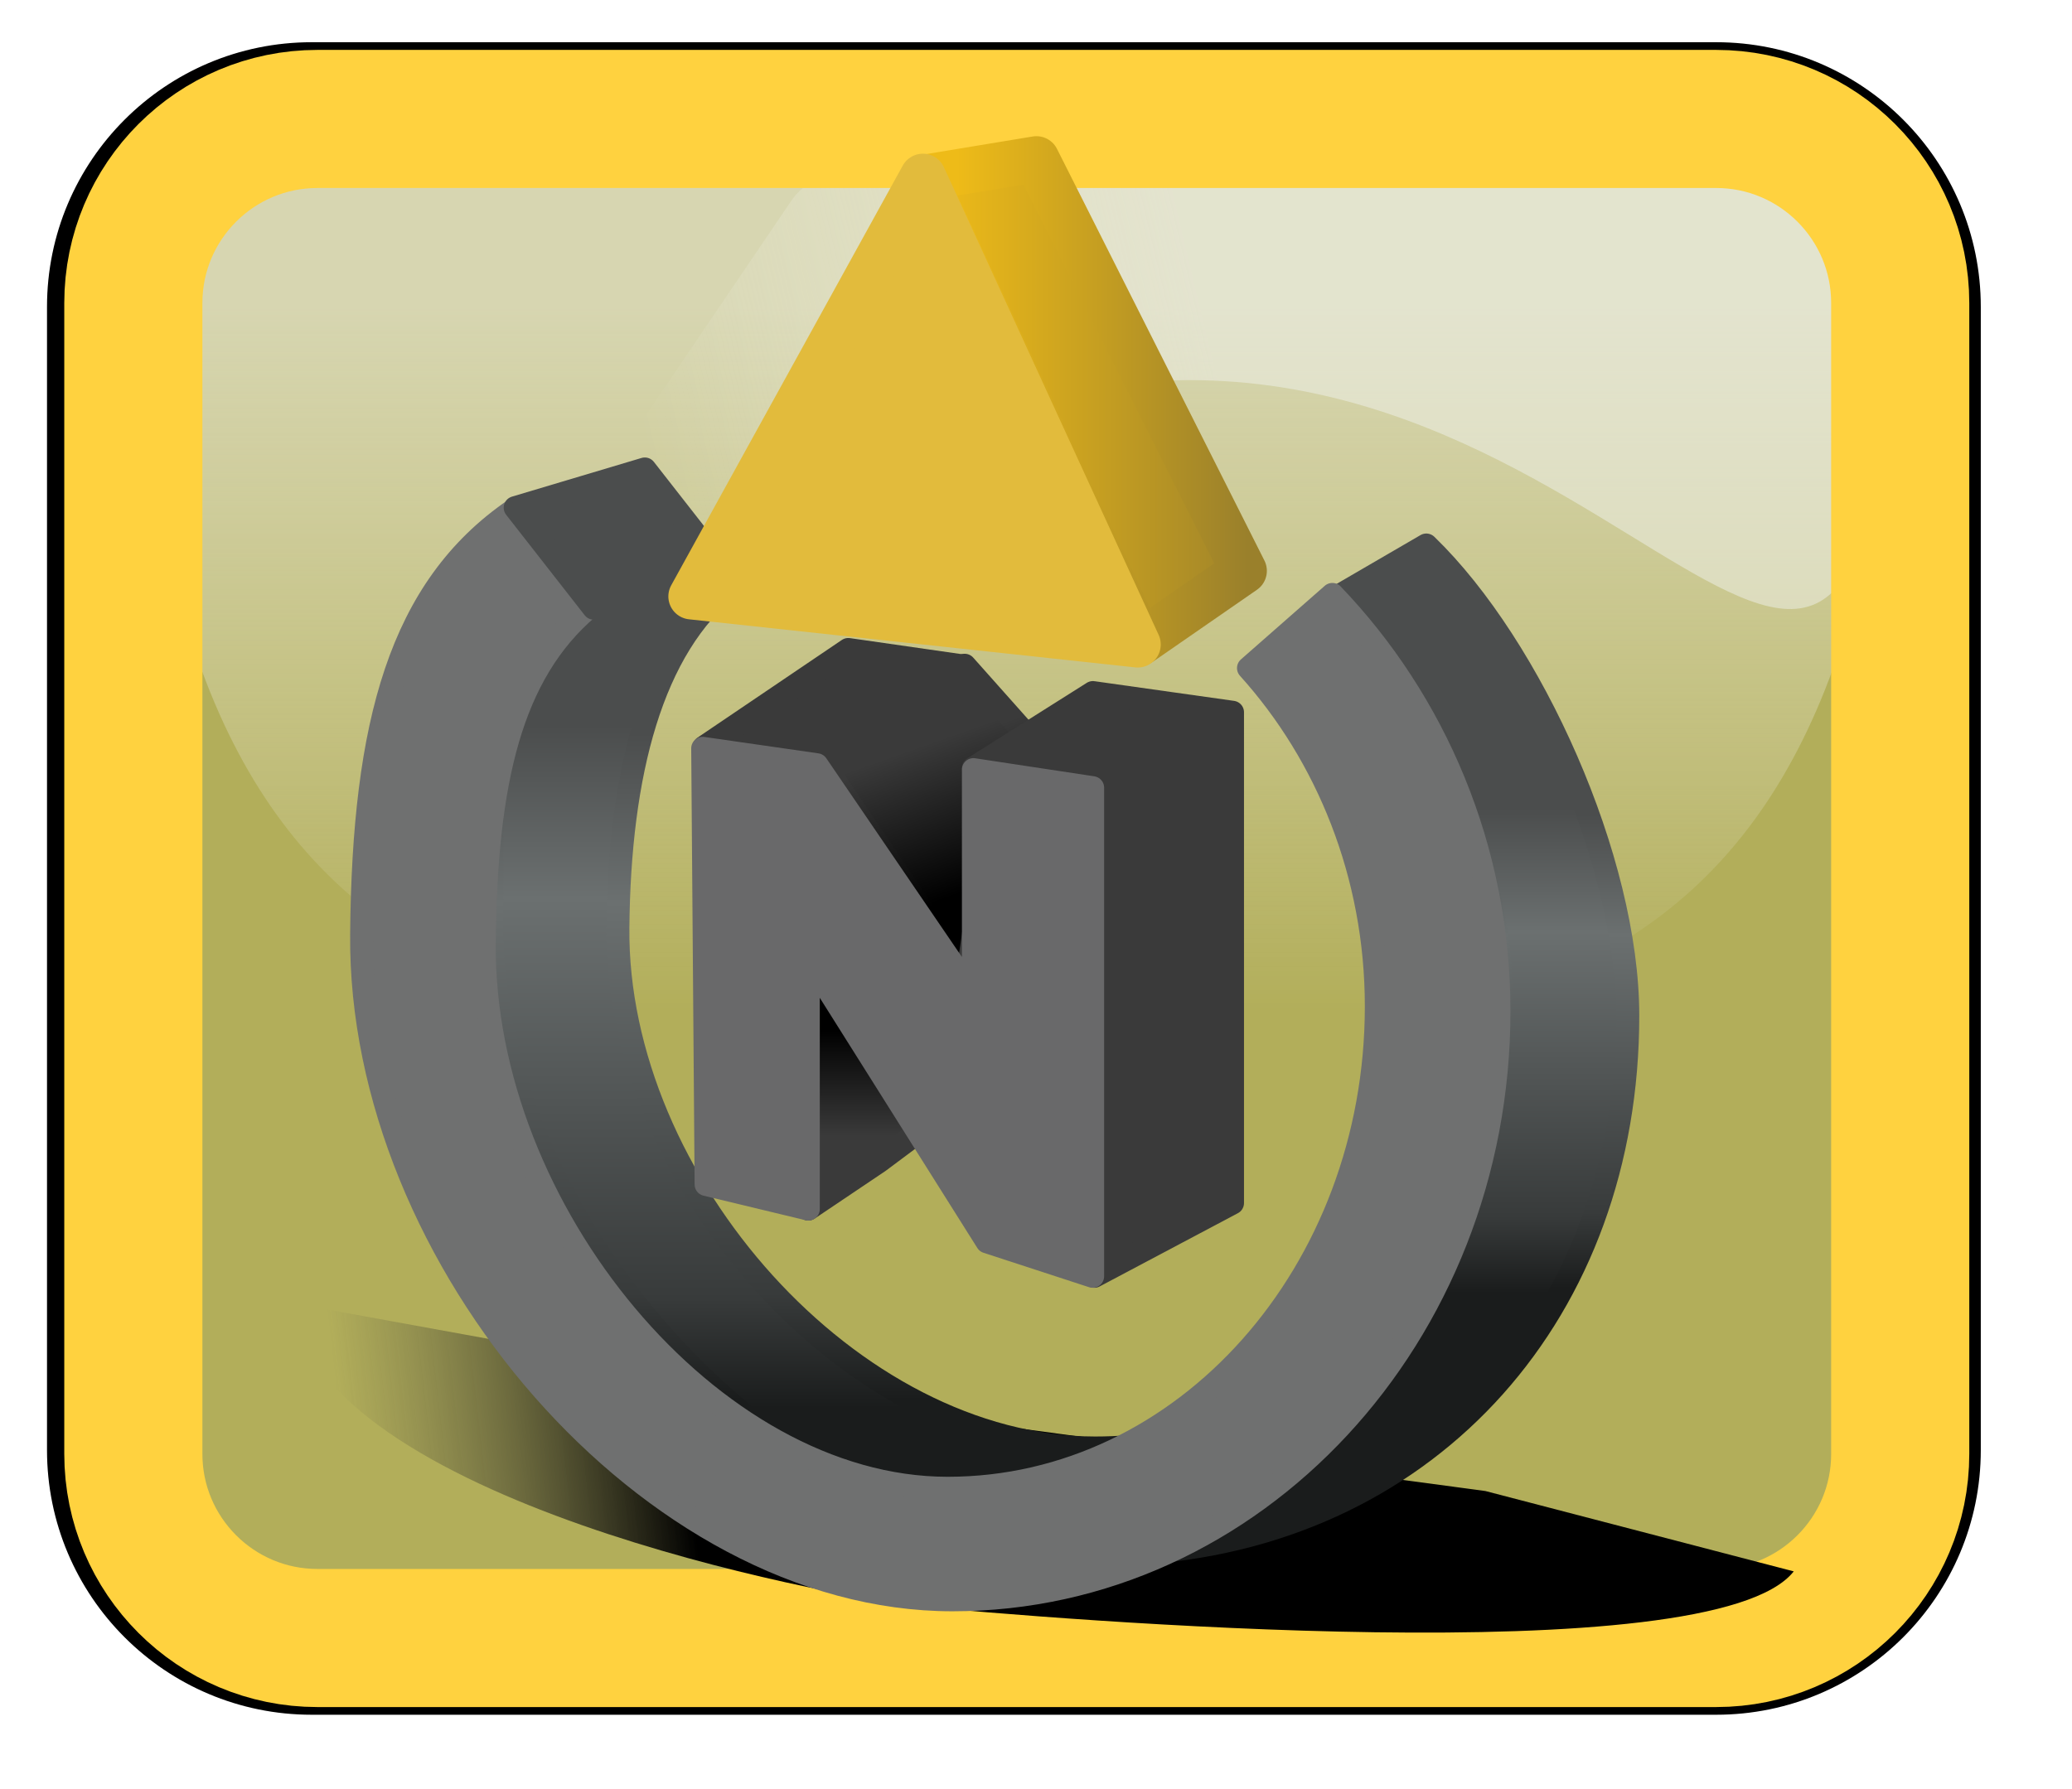 ﻿<?xml version="1.0" encoding="utf-8"?>
<!DOCTYPE svg PUBLIC "-//W3C//DTD SVG 1.1//EN" "http://www.w3.org/Graphics/SVG/1.1/DTD/svg11.dtd">
<svg xmlns="http://www.w3.org/2000/svg" xmlns:xlink="http://www.w3.org/1999/xlink" version="1.1" baseProfile="full" width="90" height="77.727" viewBox="0 0 90.00 77.73" enable-background="new 0 0 90.00 77.73" xml:space="preserve">
	<path fill="#B2AE5A" fill-opacity="1" stroke-linejoin="round" stroke="#000000" stroke-opacity="1" d="M 13.54,2.334L 74.54,2.334C 80.615,2.334 85.54,7.259 85.54,13.334L 85.54,63.001C 85.54,69.076 80.615,74.001 74.54,74.001L 13.54,74.001C 7.465,74.001 2.54,69.076 2.54,63.001L 2.54,13.334C 2.54,7.259 7.465,2.334 13.54,2.334 Z "/>
	<linearGradient id="SVGID_Fill1_" gradientUnits="objectBoundingBox" x1="0.504" y1="-0.275" x2="2.054" y2="-0.275" gradientTransform="rotate(90 0.504 -0.275)">
		<stop offset="0.316" stop-color="#F0F1EC" stop-opacity="0.592"/>
		<stop offset="0.8" stop-color="#FFFFFF" stop-opacity="0"/>
	</linearGradient>
	<path fill="url(#SVGID_Fill1_)" stroke-width="0.2" stroke-linejoin="round" d="M 73.56,4.818L 15.449,4.818C 12.415,4.818 8.641,5.665 5.874,9.463L 5.94,9.463C 6.005,45.062 24.106,45.183 44.483,45.183C 64.86,45.183 82.169,44.839 82.499,9.38L 82.499,9.408C 81.049,7.341 79.138,5.218 73.56,4.818 Z "/>
	<linearGradient id="SVGID_Fill2_" gradientUnits="objectBoundingBox" x1="0.94" y1="0.437" x2="2.525" y2="0.437" gradientTransform="rotate(170.547 0.94 0.437)">
		<stop offset="0.274" stop-color="#F0F1EC" stop-opacity="0.502"/>
		<stop offset="0.563" stop-color="#FFFFFF" stop-opacity="0"/>
	</linearGradient>
	<path fill="url(#SVGID_Fill2_)" stroke-width="0.2" stroke-linejoin="round" d="M 73.33,4.771L 56.342,6.633C 53.308,6.633 37.191,4.846 34.424,8.644L 26.342,20.56C 30.701,27.566 46.02,18.475 48.392,16.725C 72.023,13.708 81.939,44.792 82.268,9.333L 82.268,9.361C 80.819,7.294 78.908,5.172 73.33,4.771 Z "/>
	<path fill="none" stroke-width="6" stroke-linejoin="round" stroke="#FFD23F" stroke-opacity="1" d="M 13.79,5.168L 74.54,5.168C 78.959,5.168 82.54,8.749 82.54,13.168L 82.54,63.167C 82.54,67.586 78.959,71.167 74.54,71.167L 13.79,71.167C 9.372,71.167 5.79,67.586 5.79,63.167L 5.79,13.168C 5.79,8.749 9.372,5.168 13.79,5.168 Z "/>
	<linearGradient id="SVGID_Fill3_" gradientUnits="objectBoundingBox" x1="0.997" y1="0.385" x2="2.018" y2="0.385" gradientTransform="rotate(177.266 0.997 0.385)">
		<stop offset="0" stop-color="#000000" stop-opacity="1"/>
		<stop offset="0.419" stop-color="#000000" stop-opacity="1"/>
		<stop offset="0.656" stop-color="#1E1E1E" stop-opacity="0.475"/>
		<stop offset="0.902" stop-color="#3A3A3A" stop-opacity="0"/>
	</linearGradient>
	<path fill="url(#SVGID_Fill3_)" stroke-width="0.2" stroke-linejoin="round" d="M 33.017,60.319L 12.54,56.59C 14.017,65.266 35.983,69.318 39.664,69.765L 42.651,61.947L 33.017,60.319 Z "/>
	<linearGradient id="SVGID_Fill4_" gradientUnits="objectBoundingBox" x1="0.228" y1="-0.765" x2="3.015" y2="-0.765" gradientTransform="rotate(25.282 0.228 -0.765)">
		<stop offset="0" stop-color="#000000" stop-opacity="1"/>
		<stop offset="0.502" stop-color="#000000" stop-opacity="1"/>
		<stop offset="0.693" stop-color="#1E1E1E" stop-opacity="0.475"/>
		<stop offset="0.8" stop-color="#3A3A3A" stop-opacity="0"/>
	</linearGradient>
	<path fill="url(#SVGID_Fill4_)" stroke-width="0.2" stroke-linejoin="round" d="M 39.686,69.767C 45.674,70.341 74.381,72.759 77.915,68.272L 64.521,64.781L 43.42,61.947L 39.664,69.765 Z "/>
	<linearGradient id="SVGID_Stroke1_" gradientUnits="objectBoundingBox" x1="0.5" y1="0.738" x2="0.975" y2="0.738" gradientTransform="rotate(-90 0.5 0.738)">
		<stop offset="0" stop-color="#1A1C1C" stop-opacity="1"/>
		<stop offset="0.158" stop-color="#383B3B" stop-opacity="1"/>
		<stop offset="0.74" stop-color="#6B7070" stop-opacity="1"/>
		<stop offset="0.991" stop-color="#4B4D4D" stop-opacity="1"/>
	</linearGradient>
	<linearGradient id="SVGID_Fill5_" gradientUnits="objectBoundingBox" x1="0.5" y1="0.743" x2="0.986" y2="0.743" gradientTransform="rotate(-90 0.5 0.743)">
		<stop offset="0" stop-color="#1A1C1C" stop-opacity="1"/>
		<stop offset="0.158" stop-color="#383B3B" stop-opacity="1"/>
		<stop offset="0.74" stop-color="#6B7070" stop-opacity="1"/>
		<stop offset="0.991" stop-color="#4B4D4D" stop-opacity="1"/>
	</linearGradient>
	<path fill="url(#SVGID_Fill5_)" stroke-linejoin="round" stroke="url(#SVGID_Stroke1_)" d="M 50.542,62.666L 49.805,67.46C 62.217,66.519 70.705,56.921 70.705,44.124C 70.705,37.372 66.526,28.099 61.954,23.68L 58.034,25.96C 61.548,29.568 65.183,37.425 65.183,42.889C 65.183,52.86 59.456,61.154 50.542,62.666 Z "/>
	<linearGradient id="SVGID_Stroke2_" gradientUnits="objectBoundingBox" x1="0.491" y1="0.841" x2="1.172" y2="0.841" gradientTransform="rotate(-90 0.491 0.841)">
		<stop offset="0" stop-color="#1A1C1C" stop-opacity="1"/>
		<stop offset="0.158" stop-color="#383B3B" stop-opacity="1"/>
		<stop offset="0.74" stop-color="#6B7070" stop-opacity="1"/>
		<stop offset="0.991" stop-color="#4B4D4D" stop-opacity="1"/>
	</linearGradient>
	<linearGradient id="SVGID_Fill6_" gradientUnits="objectBoundingBox" x1="0.491" y1="0.849" x2="1.188" y2="0.849" gradientTransform="rotate(-90 0.491 0.849)">
		<stop offset="0" stop-color="#1A1C1C" stop-opacity="1"/>
		<stop offset="0.158" stop-color="#383B3B" stop-opacity="1"/>
		<stop offset="0.74" stop-color="#6B7070" stop-opacity="1"/>
		<stop offset="0.991" stop-color="#4B4D4D" stop-opacity="1"/>
	</linearGradient>
	<path fill="url(#SVGID_Fill6_)" stroke-linejoin="round" stroke="url(#SVGID_Stroke2_)" d="M 26.837,40.306C 26.9,33.595 28.302,28.137 31.756,25.414L 31.46,24.844L 25.938,26.459C 20.827,29.707 21.439,31.201 21.353,39.932C 21.221,53.411 34.28,67.535 47.783,67.535C 48.468,67.535 49.142,67.51 49.805,67.46L 50.542,62.666C 49.587,62.828 48.595,62.912 47.57,62.912C 36.977,62.912 26.733,51.345 26.837,40.306 Z "/>
	<path fill="#6F7070" fill-opacity="1" stroke-linejoin="round" stroke="#6F7070" stroke-opacity="1" d="M 21.033,40.979C 21.094,33.948 22.193,29.264 25.546,26.411L 25.545,26.411L 22.339,22.142C 17.376,25.545 15.791,31.439 15.708,40.586C 15.579,54.709 28.259,69.506 41.37,69.506C 54.481,69.506 65.109,58.057 65.109,43.934C 65.109,36.86 62.312,30.456 57.873,25.827L 54.231,29.026C 57.642,32.806 59.784,37.995 59.784,43.72C 59.784,55.286 51.447,64.662 41.163,64.662C 30.878,64.662 20.932,52.544 21.033,40.979 Z "/>
	<path fill="#4B4D4D" fill-opacity="1" stroke-linejoin="round" stroke="#4B4D4D" stroke-opacity="1" d="M 22.378,22.057L 28.008,20.376L 31.421,24.742L 25.79,26.423L 22.378,22.057 Z "/>
	<g>
		<linearGradient id="SVGID_Stroke3_" gradientUnits="objectBoundingBox" x1="-0.012" y1="0.456" x2="1.012" y2="0.456">
			<stop offset="0.112" stop-color="#EEBB18" stop-opacity="1"/>
			<stop offset="1" stop-color="#9A802B" stop-opacity="1"/>
		</linearGradient>
		<linearGradient id="SVGID_Fill7_" gradientUnits="objectBoundingBox" x1="-0.085" y1="0.451" x2="1.085" y2="0.451">
			<stop offset="0.112" stop-color="#EEBB18" stop-opacity="1"/>
			<stop offset="1" stop-color="#9A802B" stop-opacity="1"/>
		</linearGradient>
		<path fill="url(#SVGID_Fill7_)" stroke-width="2" stroke-linejoin="round" stroke="url(#SVGID_Stroke3_)" d="M 40.125,7.725L 45.018,6.917L 54.028,24.802L 49.542,27.907L 40.125,7.725 Z "/>
		<path fill="#E2BB3C" fill-opacity="1" stroke-width="2" stroke-linejoin="round" stroke="#E2BB3C" stroke-opacity="1" d="M 40.088,7.677L 30.03,25.912L 49.419,28.002L 40.088,7.677 Z "/>
	</g>
	<linearGradient id="SVGID_Stroke4_" gradientUnits="objectBoundingBox" x1="0.219" y1="0.067" x2="0.833" y2="0.067" gradientTransform="rotate(90 0.219 0.067)">
		<stop offset="0.335" stop-color="#000000" stop-opacity="1"/>
		<stop offset="0.995" stop-color="#3A3A3A" stop-opacity="1"/>
	</linearGradient>
	<linearGradient id="SVGID_Fill8_" gradientUnits="objectBoundingBox" x1="0.182" y1="0.026" x2="0.855" y2="0.026" gradientTransform="rotate(90 0.182 0.026)">
		<stop offset="0.34" stop-color="#000000" stop-opacity="1"/>
		<stop offset="0.995" stop-color="#3A3A3A" stop-opacity="1"/>
	</linearGradient>
	<path fill="url(#SVGID_Fill8_)" stroke-linejoin="round" stroke="url(#SVGID_Stroke4_)" d="M 33.72,46.829L 35.108,52.529L 38.178,50.464L 41.358,48.089L 38.178,42.957L 34.899,42.058L 33.72,46.829 Z "/>
	<path fill="#3A3A3A" fill-opacity="1" stroke-linejoin="round" stroke="#3A3A3A" stroke-opacity="1" d="M 41.801,28.931L 36.846,28.219L 30.579,32.46L 35.392,33.178L 38.571,31.194L 41.801,28.931 Z "/>
	<linearGradient id="SVGID_Stroke5_" gradientUnits="objectBoundingBox" x1="0.431" y1="0.817" x2="0.959" y2="0.817" gradientTransform="rotate(254.228 0.431 0.817)">
		<stop offset="0.07" stop-color="#000000" stop-opacity="1"/>
		<stop offset="0.995" stop-color="#3A3A3A" stop-opacity="1"/>
	</linearGradient>
	<linearGradient id="SVGID_Fill9_" gradientUnits="objectBoundingBox" x1="0.425" y1="0.841" x2="0.993" y2="0.841" gradientTransform="rotate(254.494 0.425 0.841)">
		<stop offset="0.121" stop-color="#000000" stop-opacity="1"/>
		<stop offset="0.995" stop-color="#3A3A3A" stop-opacity="1"/>
	</linearGradient>
	<path fill="url(#SVGID_Fill9_)" stroke-linejoin="round" stroke="url(#SVGID_Stroke5_)" d="M 35.688,33.083L 42.048,42.486L 46.337,33.89L 41.9,28.904L 35.589,33.131"/>
	<path fill="#3A3A3A" fill-opacity="1" stroke-linejoin="round" stroke="#3A3A3A" stroke-opacity="1" d="M 47.533,55.45L 53.535,52.268L 53.535,30.946L 47.471,30.091L 42.282,33.368L 45.351,41.132L 42.758,37.332L 41.594,45.334L 47.533,55.45 Z "/>
	<path fill="#69696A" fill-opacity="1" stroke-linejoin="round" stroke="#69696A" stroke-opacity="1" d="M 30.523,32.513L 30.671,51.461L 35.108,52.529L 35.108,52.458L 35.108,42.557L 35.475,42.203L 42.874,53.954L 47.459,55.45L 47.459,34.223L 42.282,33.439L 42.282,43.198L 35.478,33.226L 30.523,32.513 Z "/>
</svg>

